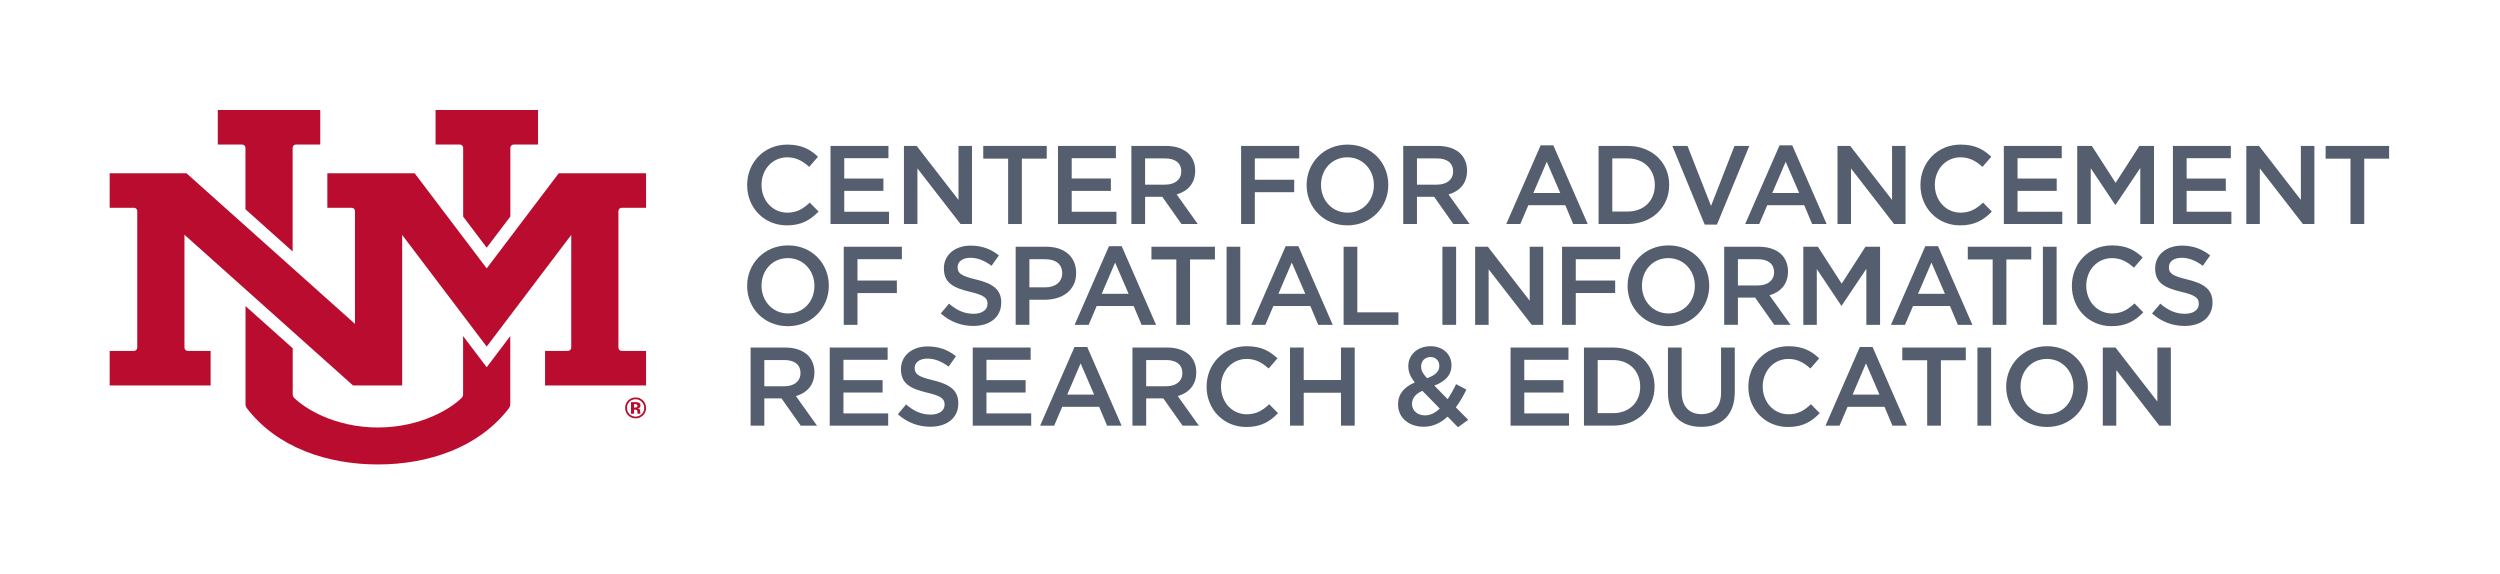<?xml version="1.0" encoding="UTF-8" standalone="no"?>
<!-- Created with Inkscape (http://www.inkscape.org/) -->

<svg
   version="1.1"
   id="svg2"
   xml:space="preserve"
   width="515"
   height="118.307"
   viewBox="0 0 515 118.307"
   sodipodi:docname="aspire-ckmy.svg"
   inkscape:version="1.1.1 (1:1.1+202109281944+c3084ef5ed)"
   xmlns:inkscape="http://www.inkscape.org/namespaces/inkscape"
   xmlns:sodipodi="http://sodipodi.sourceforge.net/DTD/sodipodi-0.dtd"
   xmlns="http://www.w3.org/2000/svg"
   xmlns:svg="http://www.w3.org/2000/svg"><defs
     id="defs6" /><sodipodi:namedview
     id="namedview4"
     pagecolor="#ffffff"
     bordercolor="#666666"
     borderopacity="1.0"
     inkscape:pageshadow="2"
     inkscape:pageopacity="0.0"
     inkscape:pagecheckerboard="0"
     showgrid="false"
     inkscape:zoom="0.67524272"
     inkscape:cx="287.3041"
     inkscape:cy="234.73041"
     inkscape:window-width="1852"
     inkscape:window-height="1016"
     inkscape:window-x="68"
     inkscape:window-y="324"
     inkscape:window-maximized="1"
     inkscape:current-layer="g8" /><g
     id="g8"
     inkscape:groupmode="layer"
     inkscape:label="ink_ext_XXXXXX"
     transform="matrix(1.333,0,0,-1.333,0,118.307)"><path
       d="m 98.099,26.294 h -0.114 v -0.521 h 0.182 c 0.207,0 0.348,0.073 0.348,0.279 0,0.207 -0.21,0.242 -0.417,0.242 z m -0.584,-1.478 v 1.795 c 0.111,0 0.845,-0.004 0.87,-0.005 0.347,-0.025 0.593,-0.177 0.593,-0.521 0,-0.276 -0.157,-0.417 -0.437,-0.447 0.549,-0.115 0.295,-0.359 0.446,-0.822 h -0.448 c -0.027,0.105 -0.033,0.399 -0.059,0.468 -0.066,0.178 -0.298,0.167 -0.494,0.167 V 24.816 Z m -0.628,0.9 c 0,-0.748 0.589,-1.348 1.337,-1.348 0.743,0 1.333,0.603 1.333,1.348 0,0.72 -0.588,1.342 -1.333,1.342 -0.748,0 -1.337,-0.613 -1.337,-1.342 z m 1.337,-1.618 c -0.916,0 -1.618,0.702 -1.618,1.618 0,0.953 0.759,1.618 1.618,1.618 0.899,0 1.619,-0.719 1.619,-1.618 0,-0.925 -0.729,-1.618 -1.619,-1.618 z M 71.566,36.817 v -9.009 c -8e-4,-0.201 -0.079,-0.395 -0.221,-0.538 -1.562,-1.577 -6.229,-4.582 -12.944,-4.582 -6.715,0 -11.382,3.005 -12.944,4.582 -0.142,0.144 -0.22,0.337 -0.22,0.538 v 7.121 L 37.943,41.451 V 26.287 c 4e-4,-0.225 0.075,-0.444 0.212,-0.623 4.697,-6.143 12.554,-8.688 20.245,-8.688 7.692,0 15.548,2.546 20.246,8.688 0.136,0.179 0.21,0.398 0.21,0.623 v 10.528 l -3.643,-4.814 z M 96.082,56.643 h 3.761 v 5.336 H 86.347 L 75.214,47.277 64.081,61.98 H 50.587 v -5.336 h 3.758 c 0.283,0 0.513,-0.229 0.513,-0.512 V 38.695 L 28.812,61.98 H 16.947 v -5.336 h 3.753 c 0.283,0 0.512,-0.229 0.512,-0.512 v -21.095 c 0,-0.284 -0.229,-0.513 -0.512,-0.513 h -3.753 v -5.336 h 15.601 v 5.336 h -3.53 c -0.283,0 -0.512,0.229 -0.512,0.513 v 17.436 L 54.551,29.187 h 7.6 V 52.448 L 75.214,35.195 88.277,52.448 V 35.035 C 88.277,34.752 88.048,34.523 87.765,34.523 H 84.234 v -5.336 h 15.609 v 5.336 h -3.761 c -0.283,0 -0.512,0.229 -0.512,0.513 v 21.095 c 0,0.283 0.229,0.512 0.512,0.512 z M 71.577,65.904 V 55.277 l 3.637,-4.806 3.655,4.825 v 10.608 c 8e-4,0.283 0.232,0.512 0.515,0.512 h 3.76 v 5.335 H 67.31 v -5.335 h 3.758 c 0.283,0 0.51,-0.23 0.51,-0.513 z m -34.161,0.513 h -3.76 v 5.335 H 49.492 V 66.417 H 45.734 c -0.283,0 -0.509,-0.23 -0.509,-0.513 V 49.89 l -7.294,6.522 v 9.492 c -4e-4,0.283 -0.232,0.512 -0.515,0.512"
       style="fill:#ba0c2f;fill-opacity:1;fill-rule:nonzero;stroke:none;stroke-width:0.1"
       id="path12" /><path
       d="m 115.463,60.132 v 0.035 c 0,3.43 2.568,6.241 6.207,6.241 2.241,0 3.585,-0.775 4.741,-1.879 l -1.362,-1.569 c -0.983,0.896 -2.001,1.482 -3.397,1.482 -2.275,0 -3.966,-1.879 -3.966,-4.241 v -0.034 c 0,-2.362 1.673,-4.277 3.984,-4.277 1.482,0 2.431,0.586 3.465,1.552 l 1.363,-1.379 c -1.259,-1.311 -2.639,-2.139 -4.898,-2.139 -3.534,0 -6.137,2.741 -6.137,6.207"
       style="fill:#555e6e;fill-opacity:1;fill-rule:nonzero;stroke:none;stroke-width:0.1"
       id="path14" /><path
       d="m 128.349,66.201 h 8.949 v -1.897 h -6.828 v -3.138 h 6.052 v -1.914 h -6.052 v -3.225 h 6.914 V 54.132 h -9.035 v 12.069"
       style="fill:#555e6e;fill-opacity:1;fill-rule:nonzero;stroke:none;stroke-width:0.1"
       id="path16" /><path
       d="m 139.693,66.201 h 1.966 l 6.466,-8.345 v 8.345 h 2.086 V 54.132 h -1.775 l -6.657,8.587 V 54.132 h -2.086 v 12.069"
       style="fill:#555e6e;fill-opacity:1;fill-rule:nonzero;stroke:none;stroke-width:0.1"
       id="path18" /><path
       d="m 155.795,64.236 h -3.845 v 1.965 h 9.811 v -1.965 h -3.845 V 54.132 h -2.121 v 10.104"
       style="fill:#555e6e;fill-opacity:1;fill-rule:nonzero;stroke:none;stroke-width:0.1"
       id="path20" /><path
       d="m 163.498,66.201 h 8.949 v -1.897 h -6.828 v -3.138 h 6.052 v -1.914 h -6.052 v -3.225 h 6.914 V 54.132 h -9.035 v 12.069"
       style="fill:#555e6e;fill-opacity:1;fill-rule:nonzero;stroke:none;stroke-width:0.1"
       id="path22" /><path
       d="m 180.066,60.219 c 1.518,0 2.483,0.793 2.483,2.017 v 0.035 c 0,1.293 -0.931,2 -2.5,2 h -3.086 v -4.052 z m -5.224,5.982 h 5.38 c 1.517,0 2.707,-0.448 3.482,-1.207 0.639,-0.655 1,-1.552 1,-2.603 v -0.034 c 0,-1.982 -1.189,-3.173 -2.862,-3.655 l 3.26,-4.569 h -2.518 l -2.966,4.207 h -2.655 V 54.132 h -2.121 v 12.069"
       style="fill:#555e6e;fill-opacity:1;fill-rule:nonzero;stroke:none;stroke-width:0.1"
       id="path24" /><path
       d="m 191.798,66.201 h 8.983 v -1.931 h -6.862 v -3.293 h 6.086 v -1.932 h -6.086 V 54.132 h -2.121 v 12.069"
       style="fill:#555e6e;fill-opacity:1;fill-rule:nonzero;stroke:none;stroke-width:0.1"
       id="path26" /><path
       d="m 212.319,60.132 v 0.035 c 0,2.345 -1.707,4.275 -4.103,4.275 -2.397,0 -4.069,-1.897 -4.069,-4.241 v -0.034 c 0,-2.346 1.707,-4.277 4.104,-4.277 2.397,0 4.068,1.897 4.068,4.241 z m -10.396,0 v 0.035 c 0,3.397 2.62,6.241 6.328,6.241 3.707,0 6.293,-2.811 6.293,-6.207 v -0.034 c 0,-3.398 -2.621,-6.242 -6.328,-6.242 -3.707,0 -6.293,2.811 -6.293,6.207"
       style="fill:#555e6e;fill-opacity:1;fill-rule:nonzero;stroke:none;stroke-width:0.1"
       id="path28" /><path
       d="m 222.078,60.219 c 1.518,0 2.483,0.793 2.483,2.017 v 0.035 c 0,1.293 -0.931,2 -2.5,2 h -3.086 v -4.052 z m -5.224,5.982 h 5.379 c 1.518,0 2.708,-0.448 3.483,-1.207 0.639,-0.655 1,-1.552 1,-2.603 v -0.034 c 0,-1.982 -1.19,-3.173 -2.862,-3.655 l 3.259,-4.569 h -2.517 l -2.966,4.207 h -2.655 V 54.132 h -2.121 v 12.069"
       style="fill:#555e6e;fill-opacity:1;fill-rule:nonzero;stroke:none;stroke-width:0.1"
       id="path30" /><path
       d="m 241.12,58.925 -2.086,4.828 -2.069,-4.828 z m -3.034,7.363 h 1.966 l 5.31,-12.156 h -2.242 l -1.223,2.914 h -5.707 l -1.243,-2.914 h -2.172 l 5.311,12.156"
       style="fill:#555e6e;fill-opacity:1;fill-rule:nonzero;stroke:none;stroke-width:0.1"
       id="path32" /><path
       d="m 249.163,64.271 v -8.207 h 2.379 c 2.535,0 4.191,1.706 4.191,4.068 v 0.035 c 0,2.362 -1.656,4.104 -4.191,4.104 z m -2.121,1.931 h 4.5 c 3.794,0 6.414,-2.603 6.414,-6 v -0.034 c 0,-3.398 -2.62,-6.035 -6.414,-6.035 h -4.5 v 12.069"
       style="fill:#555e6e;fill-opacity:1;fill-rule:nonzero;stroke:none;stroke-width:0.1"
       id="path34" /><path
       d="m 258.44,66.201 h 2.344 l 3.638,-9.276 3.621,9.276 h 2.293 l -5,-12.155 h -1.896 l -5,12.155"
       style="fill:#555e6e;fill-opacity:1;fill-rule:nonzero;stroke:none;stroke-width:0.1"
       id="path36" /><path
       d="m 278.042,58.925 -2.086,4.828 -2.069,-4.828 z m -3.034,7.363 h 1.966 l 5.31,-12.156 h -2.242 l -1.224,2.914 h -5.707 l -1.242,-2.914 h -2.172 l 5.311,12.156"
       style="fill:#555e6e;fill-opacity:1;fill-rule:nonzero;stroke:none;stroke-width:0.1"
       id="path38" /><path
       d="m 283.964,66.201 h 1.966 l 6.466,-8.345 v 8.345 h 2.086 V 54.132 h -1.776 l -6.656,8.587 V 54.132 h -2.086 v 12.069"
       style="fill:#555e6e;fill-opacity:1;fill-rule:nonzero;stroke:none;stroke-width:0.1"
       id="path40" /><path
       d="m 296.782,60.132 v 0.035 c 0,3.43 2.57,6.241 6.207,6.241 2.242,0 3.586,-0.775 4.742,-1.879 l -1.362,-1.569 c -0.983,0.896 -2.001,1.482 -3.397,1.482 -2.276,0 -3.966,-1.879 -3.966,-4.241 v -0.034 c 0,-2.362 1.673,-4.277 3.983,-4.277 1.483,0 2.431,0.586 3.466,1.552 l 1.362,-1.379 c -1.258,-1.311 -2.638,-2.139 -4.897,-2.139 -3.534,0 -6.138,2.741 -6.138,6.207"
       style="fill:#555e6e;fill-opacity:1;fill-rule:nonzero;stroke:none;stroke-width:0.1"
       id="path42" /><path
       d="m 309.67,66.201 h 8.949 v -1.897 h -6.828 v -3.138 h 6.052 v -1.914 h -6.052 v -3.225 h 6.914 V 54.132 h -9.035 v 12.069"
       style="fill:#555e6e;fill-opacity:1;fill-rule:nonzero;stroke:none;stroke-width:0.1"
       id="path44" /><path
       d="m 321.013,66.201 h 2.259 l 3.672,-5.707 3.673,5.707 h 2.259 V 54.132 h -2.121 v 8.655 l -3.811,-5.689 h -0.069 l -3.776,5.655 V 54.132 h -2.086 v 12.069"
       style="fill:#555e6e;fill-opacity:1;fill-rule:nonzero;stroke:none;stroke-width:0.1"
       id="path46" /><path
       d="m 335.8,66.201 h 8.949 v -1.897 h -6.828 v -3.138 h 6.052 v -1.914 h -6.052 v -3.225 h 6.914 V 54.132 H 335.8 v 12.069"
       style="fill:#555e6e;fill-opacity:1;fill-rule:nonzero;stroke:none;stroke-width:0.1"
       id="path48" /><path
       d="m 347.144,66.201 h 1.965 l 6.466,-8.345 v 8.345 h 2.086 V 54.132 h -1.775 l -6.656,8.587 V 54.132 h -2.086 v 12.069"
       style="fill:#555e6e;fill-opacity:1;fill-rule:nonzero;stroke:none;stroke-width:0.1"
       id="path50" /><path
       d="M 363.244,64.236 H 359.4 v 1.965 h 9.81 v -1.965 h -3.845 V 54.132 h -2.121 v 10.104"
       style="fill:#555e6e;fill-opacity:1;fill-rule:nonzero;stroke:none;stroke-width:0.1"
       id="path52" /><path
       d="m 125.859,44.553 v 0.035 c 0,2.345 -1.707,4.275 -4.104,4.275 -2.396,0 -4.069,-1.897 -4.069,-4.241 v -0.034 c 0,-2.346 1.707,-4.277 4.105,-4.277 2.396,0 4.068,1.897 4.068,4.242 z m -10.396,0 v 0.035 c 0,3.397 2.62,6.241 6.328,6.241 3.707,0 6.293,-2.811 6.293,-6.207 v -0.034 c 0,-3.398 -2.621,-6.243 -6.329,-6.243 -3.707,0 -6.292,2.811 -6.292,6.207"
       style="fill:#555e6e;fill-opacity:1;fill-rule:nonzero;stroke:none;stroke-width:0.1"
       id="path54" /><path
       d="m 130.393,50.622 h 8.984 v -1.931 h -6.863 v -3.293 h 6.086 v -1.932 h -6.086 v -4.915 h -2.121 v 12.07"
       style="fill:#555e6e;fill-opacity:1;fill-rule:nonzero;stroke:none;stroke-width:0.1"
       id="path56" /><path
       d="m 145.384,40.311 1.276,1.518 c 1.156,-1 2.327,-1.569 3.811,-1.569 1.31,0 2.137,0.621 2.137,1.518 v 0.034 c 0,0.863 -0.482,1.329 -2.723,1.845 -2.569,0.621 -4.018,1.38 -4.018,3.603 v 0.035 c 0,2.068 1.724,3.5 4.12,3.5 1.759,0 3.157,-0.534 4.38,-1.518 l -1.137,-1.603 c -1.087,0.811 -2.173,1.241 -3.277,1.241 -1.241,0 -1.966,-0.638 -1.966,-1.431 v -0.034 c 0,-0.932 0.552,-1.346 2.88,-1.898 2.552,-0.62 3.863,-1.534 3.863,-3.534 V 41.984 c 0,-2.259 -1.777,-3.604 -4.311,-3.604 -1.845,0 -3.587,0.639 -5.035,1.931"
       style="fill:#555e6e;fill-opacity:1;fill-rule:nonzero;stroke:none;stroke-width:0.1"
       id="path58" /><path
       d="m 161.547,44.347 c 1.603,0 2.603,0.896 2.603,2.155 v 0.034 c 0,1.414 -1.017,2.155 -2.603,2.155 h -2.466 v -4.345 z m -4.587,6.275 h 4.759 c 2.828,0 4.587,-1.603 4.587,-4.034 v -0.034 c 0,-2.708 -2.173,-4.122 -4.828,-4.122 h -2.397 v -3.88 h -2.121 v 12.07"
       style="fill:#555e6e;fill-opacity:1;fill-rule:nonzero;stroke:none;stroke-width:0.1"
       id="path60" /><path
       d="m 174.415,43.345 -2.086,4.829 -2.069,-4.829 z m -3.034,7.364 h 1.966 l 5.31,-12.157 h -2.242 l -1.224,2.914 h -5.707 l -1.242,-2.914 h -2.172 l 5.311,12.157"
       style="fill:#555e6e;fill-opacity:1;fill-rule:nonzero;stroke:none;stroke-width:0.1"
       id="path62" /><path
       d="m 181.788,48.657 h -3.845 v 1.965 h 9.811 v -1.965 h -3.845 V 38.552 h -2.121 v 10.105"
       style="fill:#555e6e;fill-opacity:1;fill-rule:nonzero;stroke:none;stroke-width:0.1"
       id="path64" /><path
       d="m 189.552,50.622 h 2.12 v -12.07 h -2.12 v 12.07"
       style="fill:#555e6e;fill-opacity:1;fill-rule:nonzero;stroke:none;stroke-width:0.1"
       id="path66" /><path
       d="m 201.718,43.345 -2.086,4.829 -2.069,-4.829 z m -3.034,7.364 h 1.966 l 5.31,-12.157 h -2.242 l -1.224,2.914 h -5.707 l -1.242,-2.914 h -2.172 l 5.311,12.157"
       style="fill:#555e6e;fill-opacity:1;fill-rule:nonzero;stroke:none;stroke-width:0.1"
       id="path68" /><path
       d="m 207.64,50.622 h 2.121 V 40.483 h 6.345 v -1.931 h -8.466 v 12.07"
       style="fill:#555e6e;fill-opacity:1;fill-rule:nonzero;stroke:none;stroke-width:0.1"
       id="path70" /><path
       d="m 222.906,50.622 h 2.12 v -12.07 h -2.12 v 12.07"
       style="fill:#555e6e;fill-opacity:1;fill-rule:nonzero;stroke:none;stroke-width:0.1"
       id="path72" /><path
       d="m 227.965,50.622 h 1.966 l 6.466,-8.345 v 8.345 h 2.086 v -12.07 h -1.776 l -6.656,8.588 v -8.588 h -2.086 v 12.07"
       style="fill:#555e6e;fill-opacity:1;fill-rule:nonzero;stroke:none;stroke-width:0.1"
       id="path74" /><path
       d="m 241.398,50.622 h 8.983 v -1.931 h -6.862 v -3.293 h 6.086 v -1.932 h -6.086 v -4.915 h -2.121 v 12.07"
       style="fill:#555e6e;fill-opacity:1;fill-rule:nonzero;stroke:none;stroke-width:0.1"
       id="path76" /><path
       d="m 261.918,44.553 v 0.035 c 0,2.345 -1.707,4.275 -4.103,4.275 -2.397,0 -4.07,-1.897 -4.07,-4.241 v -0.034 c 0,-2.346 1.707,-4.277 4.105,-4.277 2.396,0 4.068,1.897 4.068,4.242 z m -10.396,0 v 0.035 c 0,3.397 2.62,6.241 6.328,6.241 3.707,0 6.293,-2.811 6.293,-6.207 v -0.034 c 0,-3.398 -2.621,-6.243 -6.328,-6.243 -3.707,0 -6.293,2.811 -6.293,6.207"
       style="fill:#555e6e;fill-opacity:1;fill-rule:nonzero;stroke:none;stroke-width:0.1"
       id="path78" /><path
       d="m 271.678,44.64 c 1.517,0 2.482,0.793 2.482,2.017 v 0.035 c 0,1.293 -0.93,2 -2.5,2 h -3.086 v -4.052 z m -5.225,5.982 h 5.38 c 1.518,0 2.707,-0.449 3.483,-1.207 0.638,-0.654 1,-1.552 1,-2.603 v -0.034 c 0,-1.982 -1.19,-3.173 -2.863,-3.655 l 3.26,-4.57 h -2.518 l -2.965,4.207 h -2.656 v -4.207 h -2.121 v 12.07"
       style="fill:#555e6e;fill-opacity:1;fill-rule:nonzero;stroke:none;stroke-width:0.1"
       id="path80" /><path
       d="m 278.681,50.622 h 2.259 l 3.672,-5.707 3.673,5.707 h 2.259 v -12.07 h -2.121 v 8.656 l -3.811,-5.69 h -0.069 l -3.776,5.655 v -8.621 h -2.086 v 12.07"
       style="fill:#555e6e;fill-opacity:1;fill-rule:nonzero;stroke:none;stroke-width:0.1"
       id="path82" /><path
       d="m 300.569,43.345 -2.086,4.829 -2.069,-4.829 z m -3.034,7.364 h 1.966 l 5.311,-12.157 h -2.243 l -1.223,2.914 h -5.707 l -1.242,-2.914 h -2.172 l 5.31,12.157"
       style="fill:#555e6e;fill-opacity:1;fill-rule:nonzero;stroke:none;stroke-width:0.1"
       id="path84" /><path
       d="m 307.942,48.657 h -3.844 v 1.965 h 9.81 v -1.965 h -3.844 V 38.552 h -2.122 v 10.105"
       style="fill:#555e6e;fill-opacity:1;fill-rule:nonzero;stroke:none;stroke-width:0.1"
       id="path86" /><path
       d="m 315.706,50.622 h 2.12 v -12.07 h -2.12 v 12.07"
       style="fill:#555e6e;fill-opacity:1;fill-rule:nonzero;stroke:none;stroke-width:0.1"
       id="path88" /><path
       d="m 320.185,44.553 v 0.035 c 0,3.431 2.569,6.241 6.207,6.241 2.241,0 3.586,-0.775 4.741,-1.879 l -1.361,-1.569 c -0.984,0.896 -2.001,1.482 -3.398,1.482 -2.275,0 -3.966,-1.879 -3.966,-4.241 v -0.034 c 0,-2.362 1.673,-4.277 3.984,-4.277 1.482,0 2.43,0.586 3.466,1.552 l 1.362,-1.38 c -1.259,-1.309 -2.639,-2.138 -4.898,-2.138 -3.534,0 -6.137,2.741 -6.137,6.207"
       style="fill:#555e6e;fill-opacity:1;fill-rule:nonzero;stroke:none;stroke-width:0.1"
       id="path90" /><path
       d="m 332.573,40.311 1.277,1.518 c 1.155,-1 2.327,-1.569 3.81,-1.569 1.311,0 2.138,0.621 2.138,1.518 v 0.034 c 0,0.863 -0.482,1.329 -2.724,1.845 -2.569,0.621 -4.017,1.38 -4.017,3.603 v 0.035 c 0,2.068 1.723,3.5 4.12,3.5 1.759,0 3.156,-0.534 4.38,-1.518 l -1.138,-1.603 c -1.087,0.811 -2.173,1.241 -3.276,1.241 -1.242,0 -1.966,-0.638 -1.966,-1.431 v -0.034 c 0,-0.932 0.552,-1.346 2.88,-1.898 2.551,-0.62 3.862,-1.534 3.862,-3.534 V 41.984 c 0,-2.259 -1.776,-3.604 -4.311,-3.604 -1.844,0 -3.586,0.639 -5.035,1.931"
       style="fill:#555e6e;fill-opacity:1;fill-rule:nonzero;stroke:none;stroke-width:0.1"
       id="path92" /><path
       d="m 121.221,29.061 c 1.518,0 2.483,0.793 2.483,2.017 v 0.035 c 0,1.293 -0.931,2 -2.5,2 h -3.086 v -4.052 z m -5.224,5.983 h 5.38 c 1.517,0 2.707,-0.449 3.482,-1.208 0.639,-0.654 1,-1.552 1,-2.603 v -0.034 c 0,-1.982 -1.189,-3.173 -2.861,-3.655 l 3.258,-4.57 h -2.517 l -2.966,4.207 h -2.655 v -4.207 h -2.121 v 12.07"
       style="fill:#555e6e;fill-opacity:1;fill-rule:nonzero;stroke:none;stroke-width:0.1"
       id="path94" /><path
       d="m 128.225,35.044 h 8.949 v -1.897 h -6.828 v -3.138 h 6.052 v -1.914 h -6.052 v -3.225 h 6.914 v -1.897 h -9.035 v 12.07"
       style="fill:#555e6e;fill-opacity:1;fill-rule:nonzero;stroke:none;stroke-width:0.1"
       id="path96" /><path
       d="m 138.75,24.733 1.276,1.518 c 1.155,-1 2.327,-1.569 3.811,-1.569 1.311,0 2.138,0.621 2.138,1.518 v 0.034 c 0,0.863 -0.483,1.328 -2.725,1.845 -2.569,0.621 -4.017,1.38 -4.017,3.604 v 0.035 c 0,2.068 1.724,3.5 4.12,3.5 1.759,0 3.157,-0.534 4.38,-1.518 l -1.137,-1.603 c -1.087,0.811 -2.173,1.241 -3.277,1.241 -1.241,0 -1.966,-0.637 -1.966,-1.43 v -0.034 c 0,-0.932 0.552,-1.346 2.88,-1.898 2.552,-0.62 3.863,-1.534 3.863,-3.534 v -0.034 c 0,-2.259 -1.777,-3.604 -4.311,-3.604 -1.845,0 -3.587,0.639 -5.035,1.931"
       style="fill:#555e6e;fill-opacity:1;fill-rule:nonzero;stroke:none;stroke-width:0.1"
       id="path98" /><path
       d="m 150.326,35.044 h 8.949 v -1.897 h -6.828 v -3.138 h 6.052 v -1.914 h -6.052 v -3.225 h 6.914 v -1.897 h -9.035 v 12.07"
       style="fill:#555e6e;fill-opacity:1;fill-rule:nonzero;stroke:none;stroke-width:0.1"
       id="path100" /><path
       d="m 169.085,27.767 -2.086,4.828 -2.069,-4.828 z m -3.034,7.363 h 1.966 l 5.31,-12.156 h -2.242 l -1.224,2.914 h -5.707 l -1.242,-2.914 h -2.172 l 5.311,12.156"
       style="fill:#555e6e;fill-opacity:1;fill-rule:nonzero;stroke:none;stroke-width:0.1"
       id="path102" /><path
       d="m 180.232,29.061 c 1.517,0 2.482,0.793 2.482,2.017 v 0.035 c 0,1.293 -0.931,2 -2.5,2 h -3.086 v -4.052 z m -5.225,5.983 h 5.38 c 1.517,0 2.707,-0.449 3.482,-1.208 0.639,-0.654 1,-1.552 1,-2.603 v -0.034 c 0,-1.982 -1.189,-3.173 -2.861,-3.655 l 3.259,-4.57 h -2.518 l -2.966,4.207 h -2.655 v -4.207 h -2.121 v 12.07"
       style="fill:#555e6e;fill-opacity:1;fill-rule:nonzero;stroke:none;stroke-width:0.1"
       id="path104" /><path
       d="m 186.467,28.974 v 0.035 c 0,3.43 2.568,6.241 6.207,6.241 2.241,0 3.586,-0.775 4.741,-1.879 l -1.361,-1.57 c -0.984,0.896 -2.001,1.482 -3.398,1.482 -2.275,0 -3.965,-1.879 -3.965,-4.241 v -0.034 c 0,-2.362 1.672,-4.277 3.983,-4.277 1.482,0 2.432,0.586 3.466,1.552 l 1.362,-1.38 c -1.259,-1.31 -2.639,-2.138 -4.897,-2.138 -3.535,0 -6.138,2.741 -6.138,6.207"
       style="fill:#555e6e;fill-opacity:1;fill-rule:nonzero;stroke:none;stroke-width:0.1"
       id="path106" /><path
       d="m 199.354,35.044 h 2.121 v -5.018 h 5.758 v 5.018 h 2.122 V 22.974 h -2.122 v 5.087 h -5.758 v -5.087 h -2.121 v 12.07"
       style="fill:#555e6e;fill-opacity:1;fill-rule:nonzero;stroke:none;stroke-width:0.1"
       id="path108" /><path
       d="m 222.432,32.181 v 0.035 c 0,0.811 -0.57,1.362 -1.363,1.362 -0.862,0 -1.448,-0.621 -1.448,-1.449 v -0.034 c 0,-0.604 0.241,-1.052 0.914,-1.793 1.241,0.449 1.897,1.018 1.897,1.879 z m 0.068,-6.57 -2.689,2.743 c -1.121,-0.484 -1.604,-1.225 -1.604,-2 v -0.035 c 0,-1.017 0.845,-1.759 2.018,-1.759 0.827,0 1.586,0.396 2.275,1.052 z m 1.207,-1.241 c -1.034,-0.966 -2.241,-1.569 -3.689,-1.569 -2.259,0 -3.966,1.362 -3.966,3.449 v 0.034 c 0,1.552 0.931,2.673 2.586,3.362 -0.69,0.896 -1,1.637 -1,2.518 v 0.034 c 0,1.637 1.31,3.052 3.466,3.052 1.914,0 3.207,-1.293 3.207,-2.914 v -0.034 c 0,-1.586 -1.052,-2.534 -2.656,-3.138 l 2.07,-2.104 c 0.448,0.69 0.896,1.483 1.293,2.327 l 1.603,-0.845 c -0.482,-0.966 -1.017,-1.914 -1.638,-2.741 l 1.915,-1.932 -1.587,-1.138 -1.604,1.638"
       style="fill:#555e6e;fill-opacity:1;fill-rule:nonzero;stroke:none;stroke-width:0.1"
       id="path110" /><path
       d="m 233.44,35.044 h 8.949 v -1.897 h -6.828 v -3.138 h 6.051 v -1.914 h -6.051 v -3.225 h 6.914 v -1.897 h -9.035 v 12.07"
       style="fill:#555e6e;fill-opacity:1;fill-rule:nonzero;stroke:none;stroke-width:0.1"
       id="path112" /><path
       d="m 246.903,33.113 v -8.208 h 2.379 c 2.535,0 4.191,1.707 4.191,4.069 v 0.035 c 0,2.362 -1.656,4.104 -4.191,4.104 z m -2.121,1.931 h 4.5 c 3.794,0 6.414,-2.604 6.414,-6 v -0.034 c 0,-3.398 -2.62,-6.035 -6.414,-6.035 h -4.5 v 12.07"
       style="fill:#555e6e;fill-opacity:1;fill-rule:nonzero;stroke:none;stroke-width:0.1"
       id="path114" /><path
       d="m 257.762,28.095 v 6.949 h 2.121 v -6.862 c 0,-2.241 1.155,-3.43 3.052,-3.43 1.879,0 3.034,1.12 3.034,3.345 v 6.949 h 2.121 v -6.845 c 0,-3.603 -2.035,-5.414 -5.19,-5.414 -3.138,0 -5.138,1.81 -5.138,5.311"
       style="fill:#555e6e;fill-opacity:1;fill-rule:nonzero;stroke:none;stroke-width:0.1"
       id="path116" /><path
       d="m 270.186,28.974 v 0.035 c 0,3.43 2.568,6.241 6.207,6.241 2.241,0 3.586,-0.775 4.741,-1.879 l -1.361,-1.57 c -0.984,0.896 -2.001,1.482 -3.398,1.482 -2.275,0 -3.966,-1.879 -3.966,-4.241 v -0.034 c 0,-2.362 1.673,-4.277 3.984,-4.277 1.482,0 2.431,0.586 3.465,1.552 l 1.363,-1.38 c -1.259,-1.31 -2.639,-2.138 -4.898,-2.138 -3.534,0 -6.137,2.741 -6.137,6.207"
       style="fill:#555e6e;fill-opacity:1;fill-rule:nonzero;stroke:none;stroke-width:0.1"
       id="path118" /><path
       d="m 290.452,27.767 -2.086,4.828 -2.069,-4.828 z m -3.034,7.363 h 1.966 l 5.31,-12.156 h -2.242 l -1.223,2.914 h -5.707 l -1.243,-2.914 h -2.171 l 5.31,12.156"
       style="fill:#555e6e;fill-opacity:1;fill-rule:nonzero;stroke:none;stroke-width:0.1"
       id="path120" /><path
       d="m 297.824,33.078 h -3.844 v 1.965 h 9.81 v -1.965 h -3.845 V 22.974 h -2.121 v 10.104"
       style="fill:#555e6e;fill-opacity:1;fill-rule:nonzero;stroke:none;stroke-width:0.1"
       id="path122" /><path
       d="m 305.589,35.044 h 2.12 V 22.974 h -2.12 v 12.07"
       style="fill:#555e6e;fill-opacity:1;fill-rule:nonzero;stroke:none;stroke-width:0.1"
       id="path124" /><path
       d="m 320.429,28.974 v 0.035 c 0,2.345 -1.707,4.275 -4.104,4.275 -2.396,0 -4.069,-1.897 -4.069,-4.241 v -0.034 c 0,-2.346 1.707,-4.277 4.104,-4.277 2.397,0 4.069,1.897 4.069,4.241 z m -10.397,0 v 0.035 c 0,3.397 2.62,6.241 6.328,6.241 3.707,0 6.293,-2.811 6.293,-6.207 v -0.034 c 0,-3.398 -2.621,-6.242 -6.328,-6.242 -3.707,0 -6.293,2.811 -6.293,6.207"
       style="fill:#555e6e;fill-opacity:1;fill-rule:nonzero;stroke:none;stroke-width:0.1"
       id="path126" /><path
       d="m 324.963,35.044 h 1.966 l 6.466,-8.345 v 8.345 h 2.086 V 22.974 h -1.776 l -6.656,8.587 v -8.587 h -2.086 v 12.07"
       style="fill:#555e6e;fill-opacity:1;fill-rule:nonzero;stroke:none;stroke-width:0.1"
       id="path128" /></g></svg>
